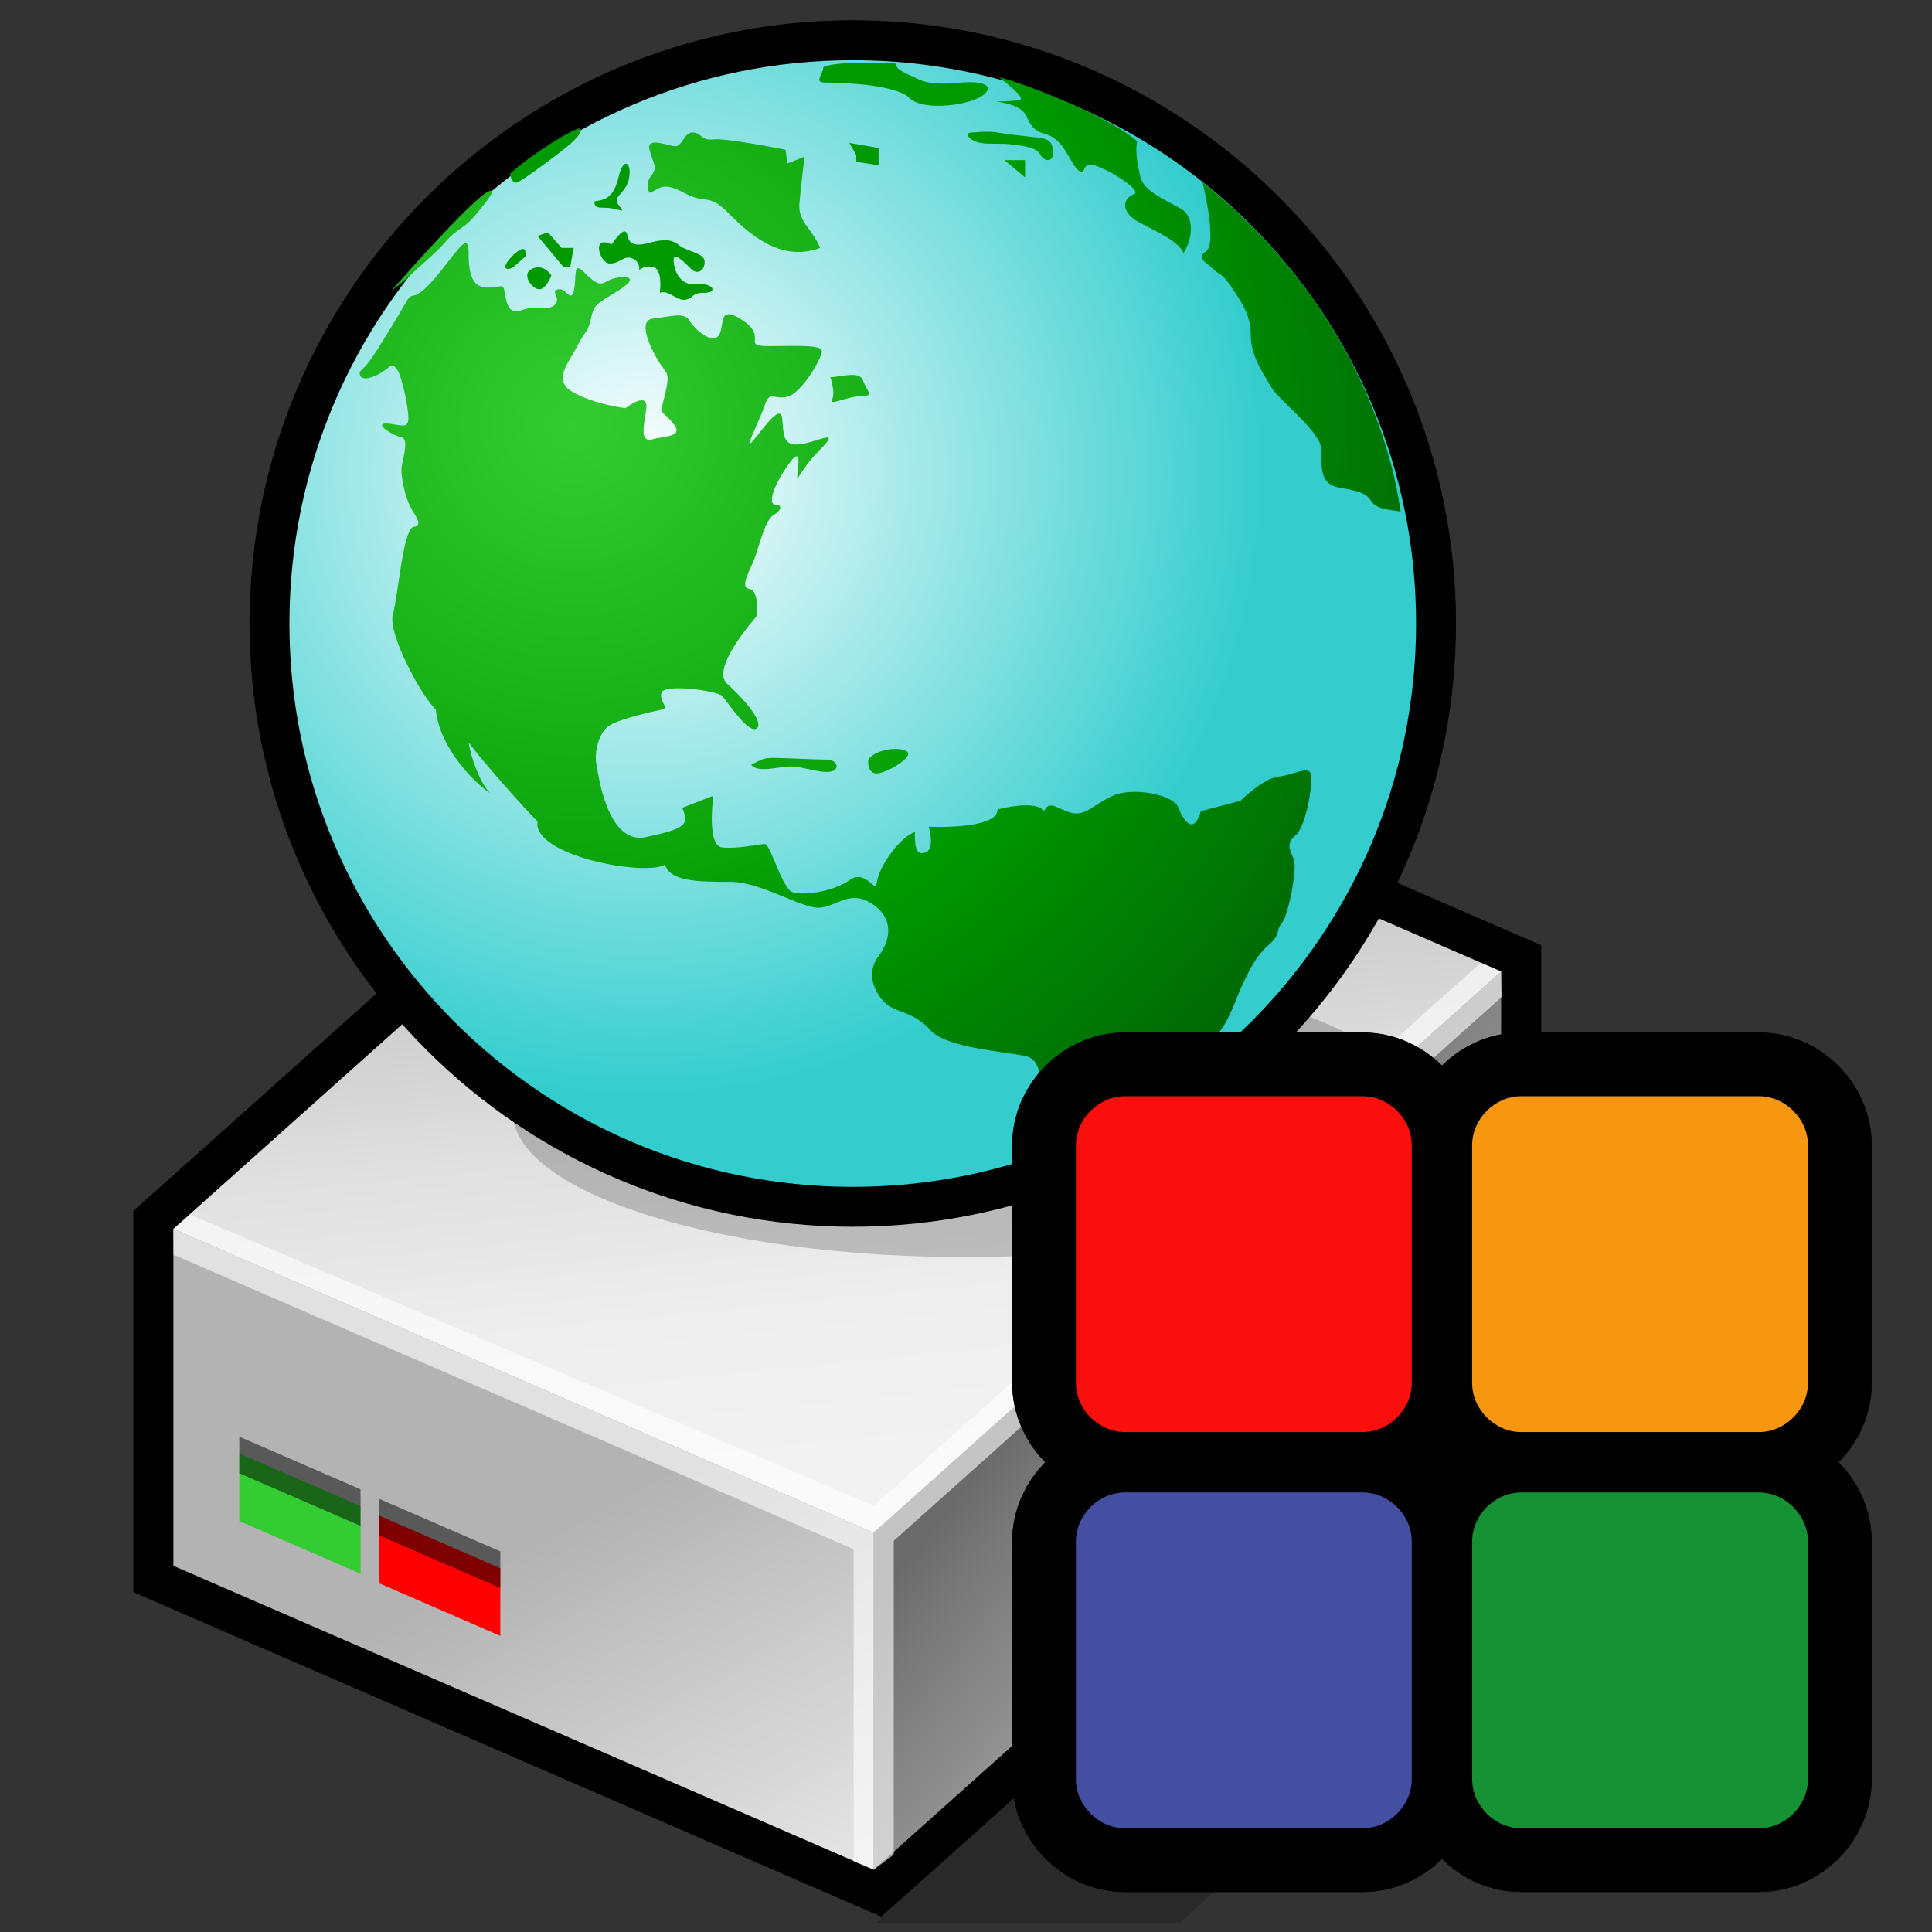 <?xml version="1.0" encoding="UTF-8" standalone="no"?>
<!DOCTYPE svg PUBLIC "-//W3C//DTD SVG 20010904//EN"
"http://www.w3.org/TR/2001/REC-SVG-20010904/DTD/svg10.dtd">
<!-- Created with Sodipodi ("http://www.sodipodi.com/") -->
<svg
   width="48pt"
   height="48pt"
   viewBox="0 0 51.2 51.2"
   overflow="visible"
   enable-background="new 0 0 51.2 51.2"
   xml:space="preserve"
   id="svg153"
   sodipodi:version="0.32pre"
   sodipodi:docname="/home/cschalle/gnome-themes-extras/Wasp/icons/scalable/filesystems/gnome-fs-smb.svg"
   sodipodi:docbase="/home/cschalle/gnome-themes-extras/Wasp/icons/scalable/filesystems"
   xmlns="http://www.w3.org/2000/svg"
   xmlns:sodipodi="http://sodipodi.sourceforge.net/DTD/sodipodi-0.dtd"
   xmlns:xml="http://www.w3.org/XML/1998/namespace"
   xmlns:a="http://ns.adobe.com/AdobeSVGViewerExtensions/3.0/"
   xmlns:xlink="http://www.w3.org/1999/xlink">
  <rect x="0" y="0" width="51.2" height="51.2" fill="#333333" stroke="none"/>
  <defs
     id="defs325" />
  <sodipodi:namedview
     id="base" />
  <g
     id="Layer_1"
     stroke="#000000">
    <g
       id="Layer_1_2_">
      <path
         fill="none"
         stroke="none"
         d="M51.2,51.2H0V0h51.2V51.2z"
         id="path157" />
      <path
         stroke="none"
         d="M3.533,32.093v10.1l19.823,8.601l17.489-15.641V25.051l-19.823-8.598L3.533,32.093z"
         id="path158" />
      <path
         opacity="0.2"
         stroke="none"
         d="M40.457,35.024L23.219,50.956h8.04l17.617-15.757v-3.831L40.762,27.9L40.457,35.024z"
         id="path159" />
      <linearGradient
         id="XMLID_1_"
         gradientUnits="userSpaceOnUse"
         x1="-209.368"
         y1="368.108"
         x2="-210.672"
         y2="381.15"
         gradientTransform="matrix(1 0 0 -1 232.5 406.699)">
        <stop
           offset="0"
           style="stop-color:#F2F2F2"
           id="stop161" />
        <stop
           offset="0.312"
           style="stop-color:#EEEEEE"
           id="stop162" />
        <stop
           offset="0.665"
           style="stop-color:#E0E0E0"
           id="stop163" />
        <stop
           offset="1"
           style="stop-color:#CCCCCC"
           id="stop164" />
        <a:midPointStop
           offset="0"
           style="stop-color:#F2F2F2"
           id="midPointStop165" />
        <a:midPointStop
           offset="0.5"
           style="stop-color:#F2F2F2"
           id="midPointStop166" />
        <a:midPointStop
           offset="0.312"
           style="stop-color:#EEEEEE"
           id="midPointStop167" />
        <a:midPointStop
           offset="0.5"
           style="stop-color:#EEEEEE"
           id="midPointStop168" />
        <a:midPointStop
           offset="0.665"
           style="stop-color:#E0E0E0"
           id="midPointStop169" />
        <a:midPointStop
           offset="0.5"
           style="stop-color:#E0E0E0"
           id="midPointStop170" />
        <a:midPointStop
           offset="1"
           style="stop-color:#CCCCCC"
           id="midPointStop171" />
      </linearGradient>
      <path
         fill="url(#XMLID_1_)"
         stroke="none"
         d="M23.155,40.62L4.595,32.567l16.628-14.871l18.56,8.05L23.155,40.62z"
         id="path172" />
      <linearGradient
         id="XMLID_2_"
         gradientUnits="userSpaceOnUse"
         x1="-212.823"
         y1="355.216"
         x2="-218.614"
         y2="365.621"
         gradientTransform="matrix(1 0 0 -1 232.5 406.699)">
        <stop
           offset="0"
           style="stop-color:#E6E6E6"
           id="stop174" />
        <stop
           offset="0.621"
           style="stop-color:#C7C7C7"
           id="stop175" />
        <stop
           offset="1"
           style="stop-color:#B3B3B3"
           id="stop176" />
        <a:midPointStop
           offset="0"
           style="stop-color:#E6E6E6"
           id="midPointStop177" />
        <a:midPointStop
           offset="0.5"
           style="stop-color:#E6E6E6"
           id="midPointStop178" />
        <a:midPointStop
           offset="0.621"
           style="stop-color:#C7C7C7"
           id="midPointStop179" />
        <a:midPointStop
           offset="0.5"
           style="stop-color:#C7C7C7"
           id="midPointStop180" />
        <a:midPointStop
           offset="1"
           style="stop-color:#B3B3B3"
           id="midPointStop181" />
      </linearGradient>
      <path
         fill="url(#XMLID_2_)"
         stroke="none"
         d="M23.155,49.548L4.595,41.496v-8.929l18.561,8.053V49.548z"
         id="path182" />
      <path
         fill="#33CC33"
         stroke="none"
         d="M9.555,41.705l-3.213-1.395v-1.792l3.213,1.394V41.705z"
         id="path183" />
      <path
         fill="#FF0000"
         stroke="none"
         d="M13.259,43.352l-3.213-1.395v-1.792l3.213,1.394V43.352z"
         id="path184" />
      <path
         opacity="0.5"
         stroke="none"
         d="M9.555,40.437l-3.213-1.394v-0.969l3.213,1.394V40.437z"
         id="path185" />
      <path
         opacity="0.5"
         stroke="none"
         d="M13.259,42.083l-3.213-1.394v-0.97l3.213,1.394V42.083z"
         id="path186" />
      <linearGradient
         id="XMLID_3_"
         gradientUnits="userSpaceOnUse"
         x1="-199.076"
         y1="367.521"
         x2="-203.851"
         y2="371.261"
         gradientTransform="matrix(1 0 0 -1 232.5 406.699)">
        <stop
           offset="0"
           style="stop-color:#999999"
           id="stop188" />
        <stop
           offset="0.684"
           style="stop-color:#7B7B7B"
           id="stop189" />
        <stop
           offset="1"
           style="stop-color:#6B6B6B"
           id="stop190" />
        <a:midPointStop
           offset="0"
           style="stop-color:#999999"
           id="midPointStop191" />
        <a:midPointStop
           offset="0.5"
           style="stop-color:#999999"
           id="midPointStop192" />
        <a:midPointStop
           offset="0.684"
           style="stop-color:#7B7B7B"
           id="midPointStop193" />
        <a:midPointStop
           offset="0.5"
           style="stop-color:#7B7B7B"
           id="midPointStop194" />
        <a:midPointStop
           offset="1"
           style="stop-color:#6B6B6B"
           id="midPointStop195" />
      </linearGradient>
      <path
         fill="url(#XMLID_3_)"
         stroke="none"
         d="M39.782,34.677L23.155,49.548V40.62l16.627-14.873V34.677z"
         id="path196" />
      <path
         opacity="0.6"
         fill="#FFFFFF"
         stroke="none"
         d="M39.794,26.423l-0.012-0.675l-0.539-0.233L23.158,39.905L5.047,32.193     l-0.452,0.374l0.003,0.686l18.026,7.803v8.275l0.531,0.218l0.53-0.396v-8.32L39.794,26.423z"
         id="path197" />
      <path
         opacity="0.2"
         stroke="none"
         d="M13.582,29.45c0-2.133,5.368-3.863,11.991-3.863c5.792,0,10.624,1.323,11.746,3.082     l-4.263,3.8c-2.052,0.528-4.653,0.844-7.483,0.844C18.95,33.313,13.582,31.583,13.582,29.45z"
         id="path198" />
      <path
         stroke="none"
         d="M6.613,16.524c0,8.815,7.172,15.986,15.987,15.986s15.986-7.171,15.986-15.986     c0-8.815-7.171-15.987-15.986-15.987S6.613,7.708,6.613,16.524z"
         id="path199" />
      <radialGradient
         id="XMLID_4_"
         cx="-215.516"
         cy="394.147"
         r="16.546"
         fx="-215.516"
         fy="394.147"
         gradientTransform="matrix(1 0 0 -1 232.5 406.699)"
         gradientUnits="userSpaceOnUse">
        <stop
           offset="0"
           style="stop-color:#FFFFFF"
           id="stop201" />
        <stop
           offset="1"
           style="stop-color:#33CDCD"
           id="stop202" />
        <a:midPointStop
           offset="0"
           style="stop-color:#FFFFFF"
           id="midPointStop203" />
        <a:midPointStop
           offset="0.5"
           style="stop-color:#FFFFFF"
           id="midPointStop204" />
        <a:midPointStop
           offset="1"
           style="stop-color:#33CDCD"
           id="midPointStop205" />
      </radialGradient>
      <path
         fill="url(#XMLID_4_)"
         stroke="none"
         d="M7.67,16.524c0-8.245,6.685-14.929,14.93-14.929     c8.245,0,14.928,6.684,14.928,14.929S30.845,31.453,22.6,31.453C14.355,31.453,7.67,24.769,7.67,16.524z"
         id="path206" />
      <g
         id="g207">
        <g
           id="g208">
          <radialGradient
             id="XMLID_5_"
             cx="-217.297"
             cy="395.443"
             r="25.549"
             fx="-217.297"
             fy="395.443"
             gradientTransform="matrix(1 0 0 -1 232.5 406.699)"
             gradientUnits="userSpaceOnUse">
            <stop
               offset="0"
               style="stop-color:#33CC33"
               id="stop210" />
            <stop
               offset="0.575"
               style="stop-color:#009900"
               id="stop211" />
            <stop
               offset="1"
               style="stop-color:#005E07"
               id="stop212" />
            <a:midPointStop
               offset="0"
               style="stop-color:#33CC33"
               id="midPointStop213" />
            <a:midPointStop
               offset="0.5"
               style="stop-color:#33CC33"
               id="midPointStop214" />
            <a:midPointStop
               offset="0.575"
               style="stop-color:#009900"
               id="midPointStop215" />
            <a:midPointStop
               offset="0.5"
               style="stop-color:#009900"
               id="midPointStop216" />
            <a:midPointStop
               offset="1"
               style="stop-color:#005E07"
               id="midPointStop217" />
          </radialGradient>
          <path
             fill="url(#XMLID_5_)"
             stroke="none"
             d="M27.303,30.54c0.183-0.776,0.594-2.42-0.138-2.557       c-0.73-0.137-2.1-0.229-2.511-0.686c-0.411-0.457-0.821-0.457-1.095-0.64c-0.274-0.182-0.685-0.775-0.274-1.324       c0.411-0.548,0.32-1.095-0.228-1.415c-0.548-0.32-0.867,0.091-1.324,0.137c-0.457,0.045-1.553-0.685-2.375-0.685       s-1.598,0-1.735-0.457c-0.502,0.319-3.515-0.229-3.378-1.142c-0.32-0.319-1.506-1.643-1.826-2.1       c0.046,0.365,0.32,1.141,0.594,1.37c-0.776-0.548-1.416-1.506-1.461-2.238c-0.365-0.319-1.278-2.008-1.141-2.51       s0.274-2.283,0.548-2.329c0.274-0.045,0.046-0.274-0.091-0.548c-0.137-0.273-0.229-0.73-0.229-0.958s0.229-0.822,0-0.867       c-0.228-0.045-0.73-0.366-0.411-0.366s0.594,0.184,0.594-0.137c0-0.319-0.183-1.187-0.32-1.324       c-0.137-0.137-0.092-0.092-0.365,0.091c-0.274,0.182-0.548,0.229-0.594,0.091C9.497,9.813,9.588,9.858,9.816,9.539       c0.229-0.32,0.776-1.233,0.959-1.553c0.183-0.319,0.137,0.092,0.731-0.593c0.593-0.685,0.913-1.325,0.913-0.685       c0,0.639,0.137,0.914,0.502,0.914c0.365,0,0.411-0.138,0.457,0.137c0.045,0.274,0.091,0.593,0.457,0.457       c0.365-0.137,0.685,0.045,0.867-0.137c0.183-0.183-0.137-0.366,0.091-0.411c0.229-0.045,0.32,0.366,0.411,0.045       c0.091-0.319-0.045-0.821,0.274-0.502c0.319,0.32,0.411,0.366,0.639,0.229c0.229-0.137,0.959-0.183,0.32,0.228       c-0.64,0.411-0.686,0.366-0.776,0.776c-0.092,0.411-0.137,0.273-0.365,0.731c-0.228,0.457-0.685,0.913-0.091,1.232       c0.593,0.319,1.37,0.411,1.37,0.411s0.639-0.502,0.548,0.045c-0.092,0.548-0.137,0.868,0.183,0.776       c0.319-0.091,0.867-0.046,0.501-0.457c-0.365-0.411-0.319-0.137-0.182-0.731c0.137-0.593,0.046-0.547-0.137-0.821       c-0.182-0.274-0.639-1.142-0.182-1.188c0.456-0.045,0.821-0.182,0.958,0.046c0.137,0.228,0.593,0.639,0.776,0.411       c0.183-0.229-0.046-0.867,0.639-0.411c0.685,0.457-0.045,0.685,0.685,0.685s1.415-0.046,1.415,0.136       c0,0.183-0.502,1.05-0.867,1.188c-0.365,0.137-0.502-0.183-0.64,0.229c-0.137,0.411-0.593,1.278-0.319,0.958       c0.274-0.319,0.73-1.004,0.776-0.593c0.045,0.411,0,0.73,0.457,0.685c0.456-0.045,1.141-0.457,0.548,0.137       c-0.593,0.593-0.64,1.004-0.593,0.593c0.045-0.411,0.045-0.639-0.32-0.091c-0.365,0.548-0.456,0.958-0.274,0.958       c0.183,0,0.183,0.137-0.045,0.274c-0.229,0.137-0.365,0.776-0.502,1.141s-0.411,0.776-0.137,0.822       c0.274,0.045,0.183,0.73,0.183,0.73s-1.233,1.37-0.776,1.781c0.457,0.41,1.004,1.049,0.776,1.187       c-0.229,0.137-0.776-0.73-0.913-0.867c-0.137-0.137-1.507-0.32-1.598-0.092s0.228,0.411,0,0.457s-1.05,0.229-1.37,0.411       c-0.32,0.182-0.411,0.775-0.365,1.004c0.045,0.228,0.274,2.191,1.324,1.963c1.05-0.228,1.142-0.319,0.958-0.776l0.822-0.319       c0,0-0.183,1.324,0.229,1.369c0.411,0.046,1.004-0.091,1.141-0.091c0.137,0,0.457,1.187,0.73,1.278       c0.274,0.091,1.05,0,1.507-0.319c0.457-0.32,0.686,0.411,0.73,0.045c0.045-0.365,0.547-1.142,1.004-1.324       c0,0.319,0,0.639,0.274,0.547c0.274-0.091,0.092-0.685,0.092-0.685s1.825,0.091,1.825-0.457c0,0,1.005-0.274,1.233,0.045       c0.137-0.319,0.365-0.045,0.73,0.046c0.365,0.091,0.594-0.229,1.096-0.457c0.502-0.228,1.598-0.045,1.734,0.319       c0.138,0.366,0.411,0.73,0.594,0.092l1.05-0.274c0,0,0.594-0.593,1.005-0.64c0.411-0.046,0.822-0.319,0.867-0.045       c0.046,0.273-0.137,1.37-0.41,1.598c-0.274,0.229-0.138,0.412-0.046,0.64c0.092,0.229-0.137,1.461-0.32,1.689       c-0.182,0.229,0,0.274-0.365,0.593c-0.364,0.32-0.547,0.776-0.685,1.05c-0.137,0.274-0.364,1.05-0.729,1.371       c-0.366,0.319-0.594,0.684-0.594,0.684C31.091,28.576,29.768,30.174,27.303,30.54z"
             id="path218" />
        </g>
        <g
           id="g219">
          <radialGradient
             id="XMLID_6_"
             cx="-216.965"
             cy="395.653"
             r="24.985"
             fx="-216.965"
             fy="395.653"
             gradientTransform="matrix(1 0 0 -1 232.5 406.699)"
             gradientUnits="userSpaceOnUse">
            <stop
               offset="0"
               style="stop-color:#33CC33"
               id="stop221" />
            <stop
               offset="0.575"
               style="stop-color:#009900"
               id="stop222" />
            <stop
               offset="1"
               style="stop-color:#005E07"
               id="stop223" />
            <a:midPointStop
               offset="0"
               style="stop-color:#33CC33"
               id="midPointStop224" />
            <a:midPointStop
               offset="0.5"
               style="stop-color:#33CC33"
               id="midPointStop225" />
            <a:midPointStop
               offset="0.575"
               style="stop-color:#009900"
               id="midPointStop226" />
            <a:midPointStop
               offset="0.5"
               style="stop-color:#009900"
               id="midPointStop227" />
            <a:midPointStop
               offset="1"
               style="stop-color:#005E07"
               id="midPointStop228" />
          </radialGradient>
          <path
             fill="url(#XMLID_6_)"
             stroke="none"
             d="M19.906,20.268c0.274-0.137,0.32-0.183,0.594-0.183       c0.273,0,1.141,0.046,1.415,0.046s0.366,0.273,0.092,0.319s-0.73-0.137-1.05-0.137S20.089,20.496,19.906,20.268z"
             id="path229" />
        </g>
        <g
           id="g230">
          <radialGradient
             id="XMLID_7_"
             cx="-217.295"
             cy="395.308"
             r="25.113"
             fx="-217.295"
             fy="395.308"
             gradientTransform="matrix(1 0 0 -1 232.5 406.699)"
             gradientUnits="userSpaceOnUse">
            <stop
               offset="0"
               style="stop-color:#33CC33"
               id="stop232" />
            <stop
               offset="0.575"
               style="stop-color:#009900"
               id="stop233" />
            <stop
               offset="1"
               style="stop-color:#005E07"
               id="stop234" />
            <a:midPointStop
               offset="0"
               style="stop-color:#33CC33"
               id="midPointStop235" />
            <a:midPointStop
               offset="0.5"
               style="stop-color:#33CC33"
               id="midPointStop236" />
            <a:midPointStop
               offset="0.575"
               style="stop-color:#009900"
               id="midPointStop237" />
            <a:midPointStop
               offset="0.5"
               style="stop-color:#009900"
               id="midPointStop238" />
            <a:midPointStop
               offset="1"
               style="stop-color:#005E07"
               id="midPointStop239" />
          </radialGradient>
          <path
             fill="url(#XMLID_7_)"
             stroke="none"
             d="M23.011,20.13c0.137-0.228,0.73-0.365,1.004-0.228       c0.274,0.137-0.594,0.639-0.822,0.593C22.965,20.449,23.011,20.13,23.011,20.13z"
             id="path240" />
        </g>
        <g
           id="g241">
          <radialGradient
             id="XMLID_8_"
             cx="-216.299"
             cy="395.728"
             r="21.863"
             fx="-216.299"
             fy="395.728"
             gradientTransform="matrix(1 0 0 -1 232.5 406.699)"
             gradientUnits="userSpaceOnUse">
            <stop
               offset="0"
               style="stop-color:#33CC33"
               id="stop243" />
            <stop
               offset="0.575"
               style="stop-color:#009900"
               id="stop244" />
            <stop
               offset="1"
               style="stop-color:#005E07"
               id="stop245" />
            <a:midPointStop
               offset="0"
               style="stop-color:#33CC33"
               id="midPointStop246" />
            <a:midPointStop
               offset="0.5"
               style="stop-color:#33CC33"
               id="midPointStop247" />
            <a:midPointStop
               offset="0.575"
               style="stop-color:#009900"
               id="midPointStop248" />
            <a:midPointStop
               offset="0.5"
               style="stop-color:#009900"
               id="midPointStop249" />
            <a:midPointStop
               offset="1"
               style="stop-color:#005E07"
               id="midPointStop250" />
          </radialGradient>
          <path
             fill="url(#XMLID_8_)"
             stroke="none"
             d="M22.007,9.996c0,0,0.137,0.411,0.045,0.593c-0.091,0.183,0.412-0.091,0.776-0.091       s0.137-0.137,0.045-0.411S22.281,9.996,22.007,9.996z"
             id="path251" />
        </g>
        <g
           id="g252">
          <radialGradient
             id="XMLID_9_"
             cx="-217.231"
             cy="396.099"
             r="24.779"
             fx="-217.231"
             fy="396.099"
             gradientTransform="matrix(1 0 0 -1 232.5 406.699)"
             gradientUnits="userSpaceOnUse">
            <stop
               offset="0"
               style="stop-color:#33CC33"
               id="stop254" />
            <stop
               offset="0.575"
               style="stop-color:#009900"
               id="stop255" />
            <stop
               offset="1"
               style="stop-color:#005E07"
               id="stop256" />
            <a:midPointStop
               offset="0"
               style="stop-color:#33CC33"
               id="midPointStop257" />
            <a:midPointStop
               offset="0.5"
               style="stop-color:#33CC33"
               id="midPointStop258" />
            <a:midPointStop
               offset="0.575"
               style="stop-color:#009900"
               id="midPointStop259" />
            <a:midPointStop
               offset="0.5"
               style="stop-color:#009900"
               id="midPointStop260" />
            <a:midPointStop
               offset="1"
               style="stop-color:#005E07"
               id="midPointStop261" />
          </radialGradient>
          <path
             fill="url(#XMLID_9_)"
             stroke="none"
             d="M17.213,5.11c0.273-0.091,0.319-0.319,0.913,0c0.593,0.32,0.639,0,1.142,0.502       s1.37,1.37,2.466,0.958c-0.229-0.547-0.593-0.684-0.548-1.187s0.137-1.233,0.137-1.233l-0.457,0.183l-0.046-0.365       c0,0-1.598-0.32-1.917-0.274c-0.32,0.045-0.32-0.183-0.547-0.183c-0.229,0-0.274,0.365-0.458,0.365       c-0.182,0-0.775-0.273-0.684,0.092s0.228,0.457,0.045,0.685C17.076,4.882,17.213,5.11,17.213,5.11z"
             id="path262" />
        </g>
        <g
           id="g263">
          <path
             fill="#009900"
             stroke="none"
             d="M16.208,6.479c0.183-0.273,0.365-0.456,0.411-0.273c0.046,0.182,0.091,0.365,0.594,0.228       c0.502-0.137,0.639-0.045,0.822,0.092c0.183,0.137,0.639,0.183,0.639,0.411c0,0.229-0.183,0.365-0.366,0.183       c-0.182-0.183-0.456-0.457-0.456-0.229c0,0.229,0.137,0.685,0.593,0.64c0.457-0.046,0.593,0.228,0.228,0.228       s-0.274,0.137-0.502,0.183c-0.229,0.045-0.457-0.274-0.685-0.183c0,0,0.091-0.639-0.183-0.685       c-0.274-0.045-0.365,0.092-0.365,0.092s0.046-0.229-0.182-0.319c-0.229-0.092-0.32,0.137-0.594,0.137       C15.889,6.982,15.66,6.206,16.208,6.479z"
             id="path264" />
        </g>
        <g
           id="g265">
          <path
             fill="#009900"
             stroke="none"
             d="M13.515,4.608c0,0,0.045,0.274,0.183,0.228c0.137-0.045,0.685-0.456,1.05-0.73       c0.366-0.274,0.685-0.548,0.639-0.686C15.341,3.284,13.925,4.197,13.515,4.608z"
             id="path266" />
        </g>
        <g
           id="g267">
          <radialGradient
             id="XMLID_10_"
             cx="-217.295"
             cy="395.654"
             r="25.614"
             fx="-217.295"
             fy="395.654"
             gradientTransform="matrix(1 0 0 -1 232.5 406.699)"
             gradientUnits="userSpaceOnUse">
            <stop
               offset="0"
               style="stop-color:#33CC33"
               id="stop269" />
            <stop
               offset="0.575"
               style="stop-color:#009900"
               id="stop270" />
            <stop
               offset="1"
               style="stop-color:#005E07"
               id="stop271" />
            <a:midPointStop
               offset="0"
               style="stop-color:#33CC33"
               id="midPointStop272" />
            <a:midPointStop
               offset="0.5"
               style="stop-color:#33CC33"
               id="midPointStop273" />
            <a:midPointStop
               offset="0.575"
               style="stop-color:#009900"
               id="midPointStop274" />
            <a:midPointStop
               offset="0.5"
               style="stop-color:#009900"
               id="midPointStop275" />
            <a:midPointStop
               offset="1"
               style="stop-color:#005E07"
               id="midPointStop276" />
          </radialGradient>
          <path
             fill="url(#XMLID_10_)"
             stroke="none"
             d="M12.967,5.064c0.221-0.073-0.137,0.366-0.411,0.685       c-0.273,0.319-0.456,0.319-0.73,0.639s-0.73,0.685-0.913,0.868c-0.183,0.183-0.548,0.457-0.548,0.457       S12.556,5.202,12.967,5.064z"
             id="path277" />
        </g>
        <g
           id="g278">
          <path
             fill="#009900"
             stroke="none"
             d="M21.824,1.777c-0.045,0.274-0.273,0.412,0.092,0.412c0.366,0,1.826,0.045,2.191,0.411       c0.366,0.365,1.643,0.183,1.963-0.092c0.319-0.273-0.137-0.365-0.594-0.319c-0.457,0.045-0.867,0.045-1.142-0.092       c-0.273-0.137-0.594-0.228-0.594-0.411C23.148,1.641,22.098,1.641,21.824,1.777z"
             id="path279" />
        </g>
        <g
           id="g280">
          <radialGradient
             id="XMLID_11_"
             cx="-216.472"
             cy="395.653"
             r="24.015"
             fx="-216.472"
             fy="395.653"
             gradientTransform="matrix(1 0 0 -1 232.5 406.699)"
             gradientUnits="userSpaceOnUse">
            <stop
               offset="0"
               style="stop-color:#33CC33"
               id="stop282" />
            <stop
               offset="0.575"
               style="stop-color:#009900"
               id="stop283" />
            <stop
               offset="1"
               style="stop-color:#005E07"
               id="stop284" />
            <a:midPointStop
               offset="0"
               style="stop-color:#33CC33"
               id="midPointStop285" />
            <a:midPointStop
               offset="0.5"
               style="stop-color:#33CC33"
               id="midPointStop286" />
            <a:midPointStop
               offset="0.575"
               style="stop-color:#009900"
               id="midPointStop287" />
            <a:midPointStop
               offset="0.5"
               style="stop-color:#009900"
               id="midPointStop288" />
            <a:midPointStop
               offset="1"
               style="stop-color:#005E07"
               id="midPointStop289" />
          </radialGradient>
          <path
             fill="url(#XMLID_11_)"
             stroke="none"
             d="M26.48,2.051c0,0,0.73,0.548,0.548,0.594s-0.64,0.045-0.64,0.045       s0.457,0.046,0.686,0.228c0.228,0.183,0.137,0.502,0.64,0.639c0.501,0.137,0.639,0.776,0.867,0.959       c0.228,0.182,0.045-0.229,0.41-0.137c0.365,0.091,1.324,0.685,1.05,0.775c-0.274,0.091-0.365,0.457,0.137,0.731       c0.503,0.273,1.05,0.501,1.188,0.822c0.229-0.366,0.32-0.959-0.091-1.188s-0.959-0.457-1.051-0.822       c-0.091-0.365-0.137-0.685-0.091-0.959C29.22,2.964,26.8,2.097,26.48,2.051z"
             id="path290" />
        </g>
        <g
           id="g291">
          <g
             id="g292">
            <radialGradient
               id="XMLID_12_"
               cx="-217.293"
               cy="395.654"
               r="25.609"
               fx="-217.293"
               fy="395.654"
               gradientTransform="matrix(1 0 0 -1 232.5 406.699)"
               gradientUnits="userSpaceOnUse">
              <stop
                 offset="0"
                 style="stop-color:#33CC33"
                 id="stop294" />
              <stop
                 offset="0.575"
                 style="stop-color:#009900"
                 id="stop295" />
              <stop
                 offset="1"
                 style="stop-color:#005E07"
                 id="stop296" />
              <a:midPointStop
                 offset="0"
                 style="stop-color:#33CC33"
                 id="midPointStop297" />
              <a:midPointStop
                 offset="0.5"
                 style="stop-color:#33CC33"
                 id="midPointStop298" />
              <a:midPointStop
                 offset="0.575"
                 style="stop-color:#009900"
                 id="midPointStop299" />
              <a:midPointStop
                 offset="0.5"
                 style="stop-color:#009900"
                 id="midPointStop300" />
              <a:midPointStop
                 offset="1"
                 style="stop-color:#005E07"
                 id="midPointStop301" />
            </radialGradient>
            <path
               fill="url(#XMLID_12_)"
               stroke="none"
               d="M31.868,4.836c0.091,0.366,0.365,1.644,0.091,1.827        c-0.273,0.182,0,0.274,0.183,0.457c0.184,0.182,0.229,0.091,0.503,0.502c0.273,0.411,0.502,0.73,0.502,1.278        c0,0.547,0.365,1.05,0.548,1.37c0.183,0.319,1.324,1.187,1.324,1.644c0,0.456-0.046,0.912,0.456,1.004        c0.503,0.091,0.73,0.137,0.867,0.365c0.138,0.228,0.549,0.228,0.776,0.274C36.844,11.593,35.657,7.85,31.868,4.836z"
               id="path302" />
          </g>
        </g>
        <g
           id="g303">
          <g
             id="g304">
            <path
               fill="#009900"
               stroke="none"
               d="M22.691,4.106v0.182l0.593,0.092V3.923l-0.775-0.136L22.691,4.106z"
               id="path305" />
          </g>
        </g>
        <g
           id="g306">
          <g
             id="g307">
            <path
               fill="#009900"
               stroke="none"
               d="M25.75,3.512c-0.228,0-0.045,0.228,0.228,0.274c0.274,0.045,0.502,0,0.868,0.045        s0.64,0.091,0.729,0.274c0.092,0.182,0.321,0.183,0.321,0c0-0.184,0.045-0.412-0.366-0.457        c-0.41-0.046-0.867-0.092-1.096-0.137C26.207,3.467,25.75,3.512,25.75,3.512z"
               id="path308" />
          </g>
        </g>
        <g
           id="g309">
          <g
             id="g310">
            <path
               fill="#009900"
               stroke="none"
               d="M26.618,4.243h0.547v0.456L26.618,4.243z"
               id="path311" />
          </g>
        </g>
        <g
           id="g312">
          <g
             id="g313">
            <path
               fill="#009900"
               stroke="none"
               d="M14.61,7.301c0,0-0.137,0.366-0.32,0.366c-0.182,0-0.502-0.411-0.182-0.547        C14.428,6.982,14.61,7.301,14.61,7.301z"
               id="path314" />
          </g>
        </g>
        <g
           id="g315">
          <g
             id="g316">
            <path
               fill="#009900"
               stroke="none"
               d="M13.925,6.799c-0.228,0.183-0.365,0.366-0.502,0.32        c-0.137-0.046,0.184-0.411,0.366-0.502C13.971,6.525,13.925,6.799,13.925,6.799z"
               id="path317" />
          </g>
        </g>
        <g
           id="g318">
          <g
             id="g319">
            <path
               fill="#009900"
               stroke="none"
               d="M14.245,6.251l0.274-0.092l0.365,0.411h0.319l-0.091,0.503H14.93L14.245,6.251z"
               id="path320" />
          </g>
        </g>
        <g
           id="g321">
          <g
             id="g322">
            <path
               fill="#009900"
               stroke="none"
               d="M15.752,5.339c0.228-0.046,0.502-0.046,0.639-0.64c0.137-0.593,0.366-0.365,0.274,0.046        c-0.092,0.411-0.457,0.457-0.274,0.685s0.091,0.136-0.183,0.091C15.935,5.476,15.752,5.566,15.752,5.339z"
               id="path323" />
          </g>
        </g>
      </g>
    </g>
  </g>
  <g
     id="Layer_x0020_6"
     style="fill-rule:nonzero;clip-rule:nonzero;fill:none;stroke:#000000;stroke-width:3.378;stroke-miterlimit:4;"
     transform="translate(-17.887,-7.549)">
    <g
       id="g393">
      <g
         id="g394">
        <g
           id="g395">
          <path
             style="fill:#454FA2;stroke:none;"
             d="M55.3,54.7c0,0.7-0.6,1.3-1.3,1.3h-6.3c-0.7,0-1.3-0.6-1.3-1.3v-6.3c0-0.7,0.6-1.3,1.3-1.3H54c0.7,0,1.3,0.6,1.3,1.3v6.3z"
             id="path396" />
        </g>
        <g
           id="g397">
          <path
             style="fill:#169133;stroke:none;"
             d="M65.8,54.7c0,0.7-0.6,1.3-1.3,1.3h-6.3c-0.7,0-1.3-0.6-1.3-1.3v-6.3c0-0.7,0.6-1.3,1.3-1.3h6.3c0.7,0,1.3,0.6,1.3,1.3v6.3z"
             id="path398" />
        </g>
        <g
           id="g399">
          <path
             style="fill:#F79710;stroke:none;"
             d="M65.8,44.2c0,0.7-0.6,1.3-1.3,1.3h-6.3c-0.7,0-1.3-0.6-1.3-1.3v-6.3c0-0.7,0.6-1.3,1.3-1.3h6.3c0.7,0,1.3,0.6,1.3,1.3v6.3z"
             id="path400" />
        </g>
        <g
           id="g401">
          <path
             style="fill:#FB0F0C;stroke:none;"
             d="M55.3,44.2c0,0.7-0.6,1.3-1.3,1.3h-6.3c-0.7,0-1.3-0.6-1.3-1.3v-6.3c0-0.7,0.6-1.3,1.3-1.3H54c0.7,0,1.3,0.6,1.3,1.3v6.3z"
             id="path402" />
        </g>
      </g>
      <g
         id="g403">
        <g
           id="g404">
          <path
             d="M55.3,54.7c0,0.7-0.6,1.3-1.3,1.3h-6.3c-0.7,0-1.3-0.6-1.3-1.3v-6.3c0-0.7,0.6-1.3,1.3-1.3H54c0.7,0,1.3,0.6,1.3,1.3v6.3z"
             id="path405" />
          <path
             d="M55.3,54.7c0,0.7-0.6,1.3-1.3,1.3h-6.3c-0.7,0-1.3-0.6-1.3-1.3v-6.3c0-0.7,0.6-1.3,1.3-1.3H54c0.7,0,1.3,0.6,1.3,1.3v6.3z"
             id="path406" />
        </g>
        <g
           id="g407">
          <path
             d="M65.8,54.7c0,0.7-0.6,1.3-1.3,1.3h-6.3c-0.7,0-1.3-0.6-1.3-1.3v-6.3c0-0.7,0.6-1.3,1.3-1.3h6.3c0.7,0,1.3,0.6,1.3,1.3v6.3z"
             id="path408" />
          <path
             d="M65.8,54.7c0,0.7-0.6,1.3-1.3,1.3h-6.3c-0.7,0-1.3-0.6-1.3-1.3v-6.3c0-0.7,0.6-1.3,1.3-1.3h6.3c0.7,0,1.3,0.6,1.3,1.3v6.3z"
             id="path409" />
        </g>
        <g
           id="g410">
          <path
             d="M65.8,44.2c0,0.7-0.6,1.3-1.3,1.3h-6.3c-0.7,0-1.3-0.6-1.3-1.3v-6.3c0-0.7,0.6-1.3,1.3-1.3h6.3c0.7,0,1.3,0.6,1.3,1.3v6.3z"
             id="path411" />
          <path
             d="M65.8,44.2c0,0.7-0.6,1.3-1.3,1.3h-6.3c-0.7,0-1.3-0.6-1.3-1.3v-6.3c0-0.7,0.6-1.3,1.3-1.3h6.3c0.7,0,1.3,0.6,1.3,1.3v6.3z"
             id="path412" />
        </g>
        <g
           id="g413">
          <path
             d="M55.3,44.2c0,0.7-0.6,1.3-1.3,1.3h-6.3c-0.7,0-1.3-0.6-1.3-1.3v-6.3c0-0.7,0.6-1.3,1.3-1.3H54c0.7,0,1.3,0.6,1.3,1.3v6.3z"
             id="path414" />
          <path
             d="M55.3,44.2c0,0.7-0.6,1.3-1.3,1.3h-6.3c-0.7,0-1.3-0.6-1.3-1.3v-6.3c0-0.7,0.6-1.3,1.3-1.3H54c0.7,0,1.3,0.6,1.3,1.3v6.3z"
             id="path415" />
        </g>
      </g>
    </g>
    <g
       id="g416">
      <g
         id="g417">
        <path
           style="fill:#454FA2;stroke:none;"
           d="M55.3,54.7c0,0.7-0.6,1.3-1.3,1.3h-6.3c-0.7,0-1.3-0.6-1.3-1.3v-6.3c0-0.7,0.6-1.3,1.3-1.3H54c0.7,0,1.3,0.6,1.3,1.3v6.3z"
           id="path418" />
      </g>
      <g
         id="g419">
        <path
           style="fill:#169133;stroke:none;"
           d="M65.8,54.7c0,0.7-0.6,1.3-1.3,1.3h-6.3c-0.7,0-1.3-0.6-1.3-1.3v-6.3c0-0.7,0.6-1.3,1.3-1.3h6.3c0.7,0,1.3,0.6,1.3,1.3v6.3z"
           id="path420" />
      </g>
      <g
         id="g421">
        <path
           style="fill:#F79710;stroke:none;"
           d="M65.8,44.2c0,0.7-0.6,1.3-1.3,1.3h-6.3c-0.7,0-1.3-0.6-1.3-1.3v-6.3c0-0.7,0.6-1.3,1.3-1.3h6.3c0.7,0,1.3,0.6,1.3,1.3v6.3z"
           id="path422" />
      </g>
      <g
         id="g423">
        <path
           style="fill:#FB0F0C;stroke:none;"
           d="M55.3,44.2c0,0.7-0.6,1.3-1.3,1.3h-6.3c-0.7,0-1.3-0.6-1.3-1.3v-6.3c0-0.7,0.6-1.3,1.3-1.3H54c0.7,0,1.3,0.6,1.3,1.3v6.3z"
           id="path424" />
      </g>
    </g>
  </g>
</svg>
